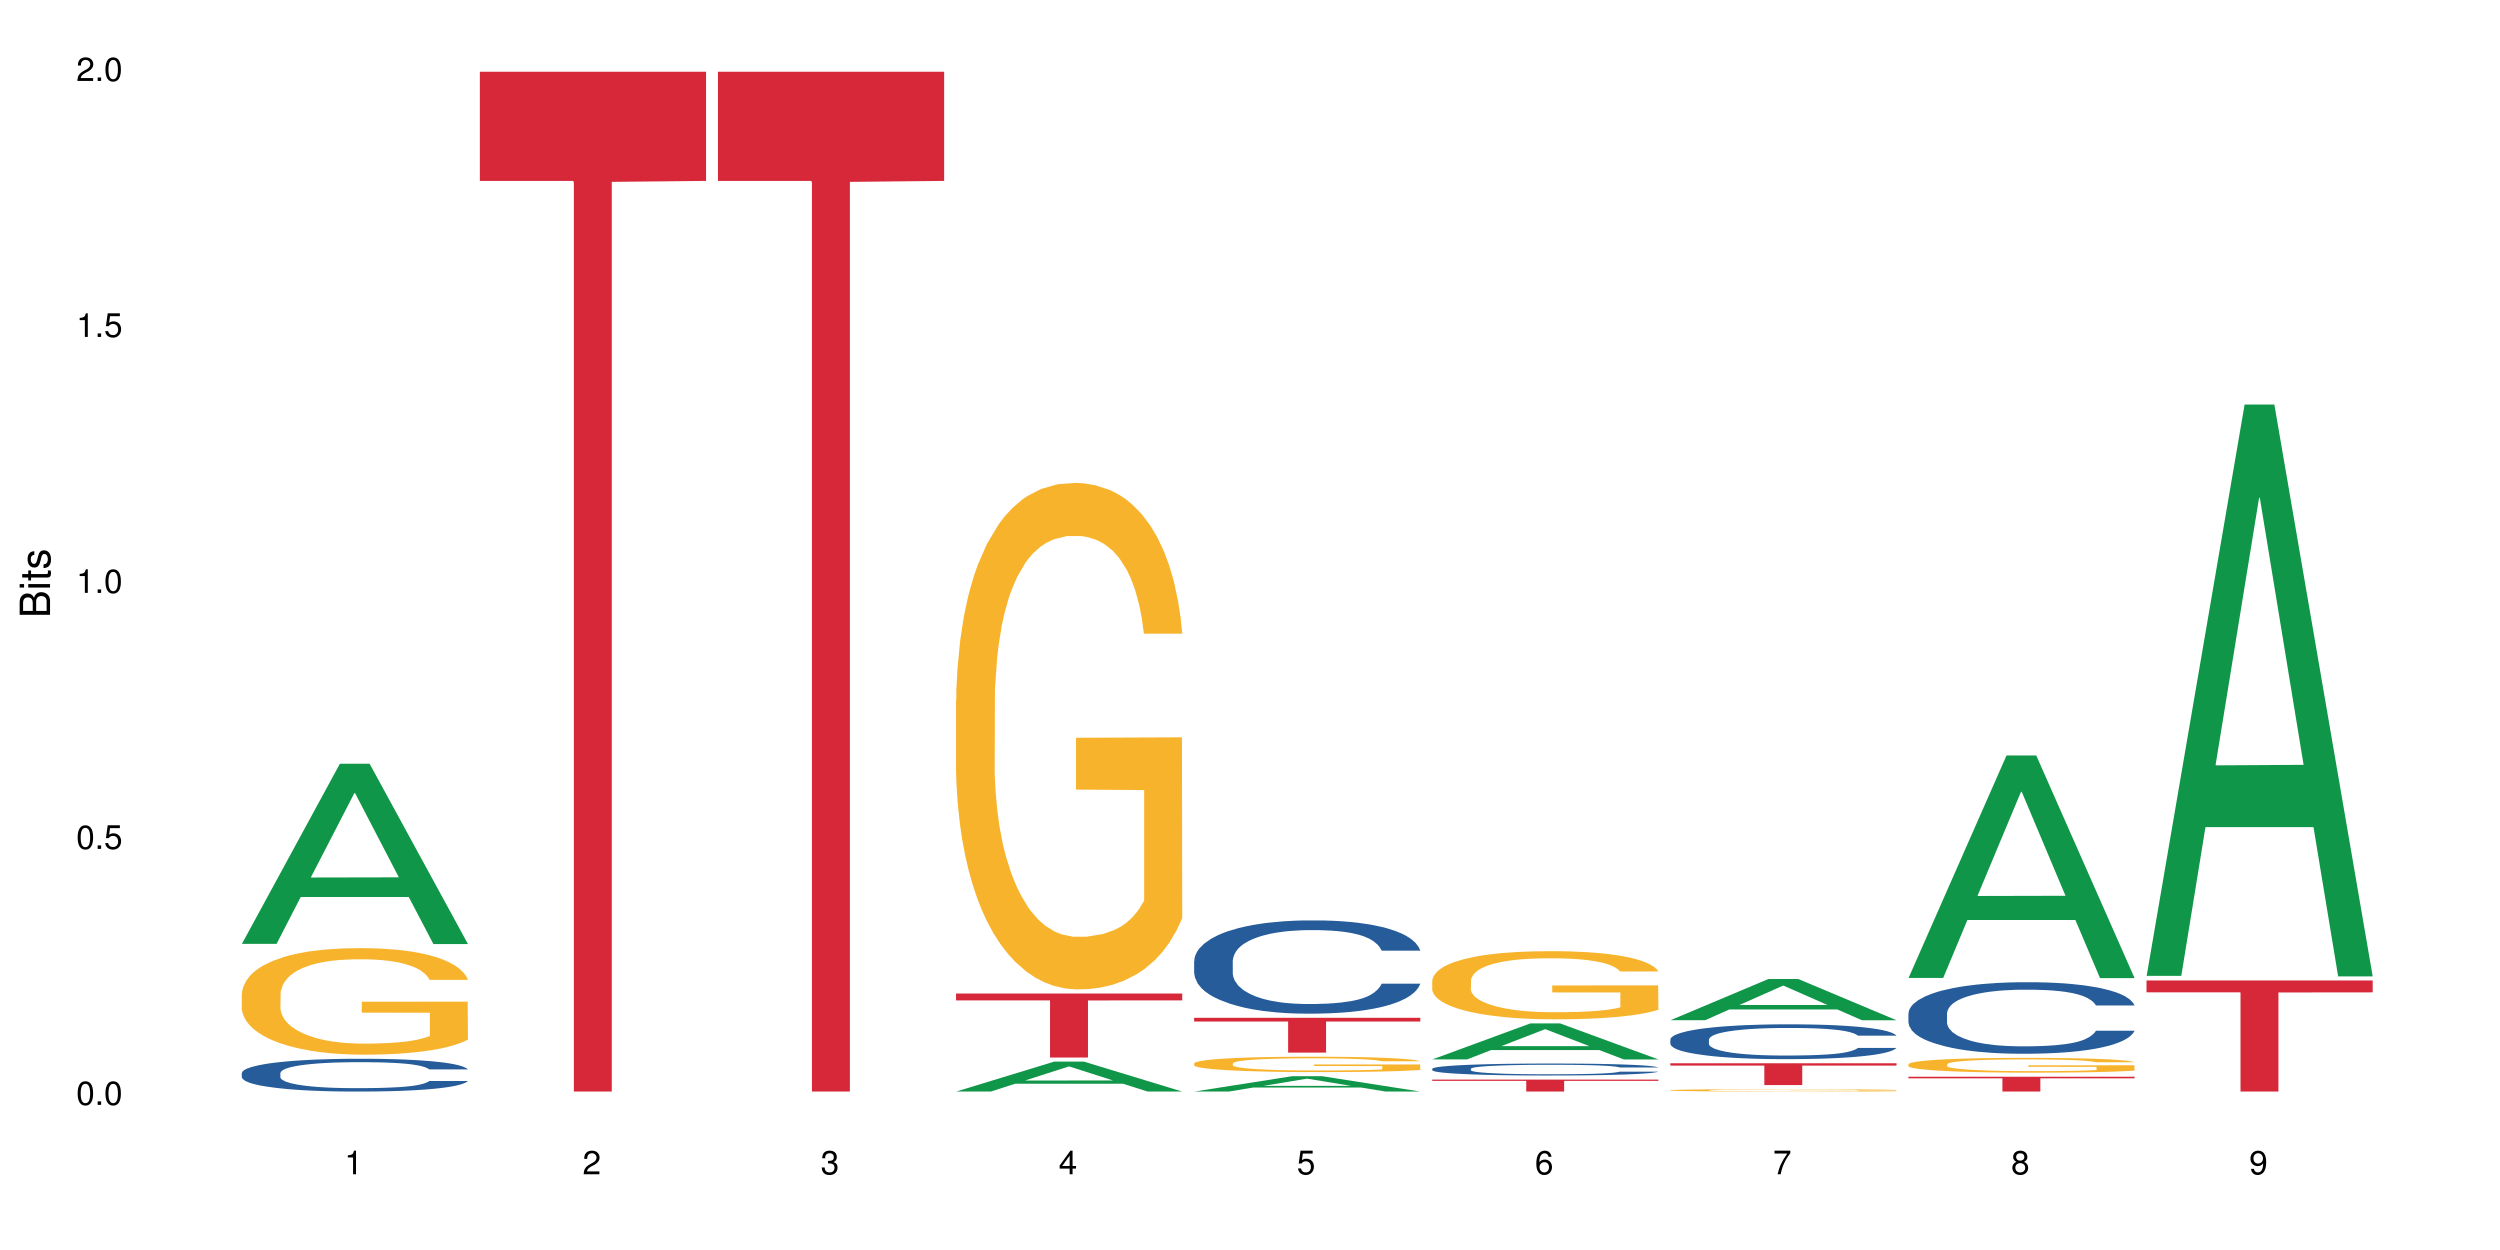 <?xml version="1.0" encoding="UTF-8"?>
<svg xmlns="http://www.w3.org/2000/svg" xmlns:xlink="http://www.w3.org/1999/xlink" width="720pt" height="360pt" viewBox="0 0 720 360" version="1.1">
<defs>
<g>
<symbol overflow="visible" id="glyph0-0">
<path style="stroke:none;" d=""/>
</symbol>
<symbol overflow="visible" id="glyph0-1">
<path style="stroke:none;" d="M 2.641 -6.797 C 2 -6.797 1.422 -6.531 1.078 -6.047 C 0.641 -5.453 0.406 -4.547 0.406 -3.297 C 0.406 -1 1.188 0.219 2.641 0.219 C 4.078 0.219 4.859 -1 4.859 -3.234 C 4.859 -4.562 4.656 -5.438 4.203 -6.047 C 3.844 -6.531 3.281 -6.797 2.641 -6.797 Z M 2.641 -6.047 C 3.547 -6.047 4 -5.125 4 -3.312 C 4 -1.375 3.562 -0.484 2.625 -0.484 C 1.734 -0.484 1.281 -1.422 1.281 -3.281 C 1.281 -5.141 1.734 -6.047 2.641 -6.047 Z M 2.641 -6.047 "/>
</symbol>
<symbol overflow="visible" id="glyph0-2">
<path style="stroke:none;" d="M 1.828 -1 L 0.828 -1 L 0.828 0 L 1.828 0 Z M 1.828 -1 "/>
</symbol>
<symbol overflow="visible" id="glyph0-3">
<path style="stroke:none;" d="M 4.562 -6.797 L 1.062 -6.797 L 0.547 -3.094 L 1.328 -3.094 C 1.719 -3.562 2.047 -3.734 2.578 -3.734 C 3.484 -3.734 4.062 -3.109 4.062 -2.094 C 4.062 -1.125 3.484 -0.531 2.578 -0.531 C 1.828 -0.531 1.375 -0.906 1.188 -1.672 L 0.328 -1.672 C 0.453 -1.109 0.547 -0.844 0.75 -0.594 C 1.125 -0.078 1.828 0.219 2.594 0.219 C 3.969 0.219 4.922 -0.781 4.922 -2.219 C 4.922 -3.562 4.031 -4.484 2.719 -4.484 C 2.25 -4.484 1.859 -4.359 1.469 -4.062 L 1.734 -5.969 L 4.562 -5.969 Z M 4.562 -6.797 "/>
</symbol>
<symbol overflow="visible" id="glyph0-4">
<path style="stroke:none;" d="M 2.484 -4.844 L 2.484 0 L 3.328 0 L 3.328 -6.797 L 2.766 -6.797 C 2.469 -5.75 2.281 -5.609 0.984 -5.453 L 0.984 -4.844 Z M 2.484 -4.844 "/>
</symbol>
<symbol overflow="visible" id="glyph0-5">
<path style="stroke:none;" d="M 4.859 -0.828 L 1.281 -0.828 C 1.359 -1.391 1.672 -1.75 2.5 -2.234 L 3.469 -2.75 C 4.406 -3.266 4.906 -3.969 4.906 -4.812 C 4.906 -5.375 4.672 -5.906 4.266 -6.266 C 3.859 -6.625 3.375 -6.797 2.719 -6.797 C 1.859 -6.797 1.219 -6.5 0.844 -5.922 C 0.609 -5.562 0.5 -5.125 0.484 -4.438 L 1.328 -4.438 C 1.359 -4.906 1.406 -5.188 1.531 -5.406 C 1.75 -5.812 2.188 -6.062 2.703 -6.062 C 3.469 -6.062 4.031 -5.516 4.031 -4.781 C 4.031 -4.25 3.719 -3.797 3.125 -3.438 L 2.234 -2.938 C 0.812 -2.141 0.406 -1.5 0.328 0 L 4.859 0 Z M 4.859 -0.828 "/>
</symbol>
<symbol overflow="visible" id="glyph0-6">
<path style="stroke:none;" d="M 2.125 -3.125 L 2.578 -3.125 C 3.516 -3.125 3.984 -2.703 3.984 -1.891 C 3.984 -1.031 3.469 -0.531 2.578 -0.531 C 1.656 -0.531 1.203 -0.984 1.156 -1.969 L 0.312 -1.969 C 0.344 -1.422 0.438 -1.078 0.609 -0.766 C 0.953 -0.109 1.625 0.219 2.547 0.219 C 3.953 0.219 4.859 -0.609 4.859 -1.906 C 4.859 -2.766 4.516 -3.25 3.703 -3.516 C 4.344 -3.766 4.656 -4.25 4.656 -4.938 C 4.656 -6.109 3.875 -6.797 2.578 -6.797 C 1.203 -6.797 0.484 -6.047 0.453 -4.609 L 1.297 -4.609 C 1.312 -5.016 1.344 -5.25 1.453 -5.453 C 1.641 -5.828 2.062 -6.062 2.594 -6.062 C 3.344 -6.062 3.797 -5.625 3.797 -4.906 C 3.797 -4.422 3.609 -4.141 3.25 -3.984 C 3.016 -3.891 2.719 -3.844 2.125 -3.844 Z M 2.125 -3.125 "/>
</symbol>
<symbol overflow="visible" id="glyph0-7">
<path style="stroke:none;" d="M 3.141 -1.625 L 3.141 0 L 3.984 0 L 3.984 -1.625 L 4.984 -1.625 L 4.984 -2.391 L 3.984 -2.391 L 3.984 -6.797 L 3.359 -6.797 L 0.266 -2.516 L 0.266 -1.625 Z M 3.141 -2.391 L 1 -2.391 L 3.141 -5.359 Z M 3.141 -2.391 "/>
</symbol>
<symbol overflow="visible" id="glyph0-8">
<path style="stroke:none;" d="M 4.781 -5.031 C 4.609 -6.141 3.891 -6.797 2.844 -6.797 C 2.094 -6.797 1.422 -6.438 1.031 -5.828 C 0.609 -5.172 0.406 -4.344 0.406 -3.094 C 0.406 -1.953 0.578 -1.234 0.984 -0.625 C 1.359 -0.078 1.953 0.219 2.703 0.219 C 3.984 0.219 4.922 -0.734 4.922 -2.078 C 4.922 -3.344 4.062 -4.234 2.844 -4.234 C 2.172 -4.234 1.641 -3.969 1.281 -3.469 C 1.281 -5.125 1.828 -6.047 2.797 -6.047 C 3.391 -6.047 3.797 -5.672 3.938 -5.031 Z M 2.734 -3.484 C 3.547 -3.484 4.062 -2.922 4.062 -2 C 4.062 -1.156 3.484 -0.531 2.703 -0.531 C 1.922 -0.531 1.328 -1.188 1.328 -2.047 C 1.328 -2.891 1.906 -3.484 2.734 -3.484 Z M 2.734 -3.484 "/>
</symbol>
<symbol overflow="visible" id="glyph0-9">
<path style="stroke:none;" d="M 4.984 -6.797 L 0.438 -6.797 L 0.438 -5.969 L 4.109 -5.969 C 2.5 -3.656 1.828 -2.234 1.328 0 L 2.219 0 C 2.594 -2.172 3.453 -4.047 4.984 -6.094 Z M 4.984 -6.797 "/>
</symbol>
<symbol overflow="visible" id="glyph0-10">
<path style="stroke:none;" d="M 3.75 -3.578 C 4.453 -4 4.688 -4.344 4.688 -4.984 C 4.688 -6.047 3.844 -6.797 2.641 -6.797 C 1.438 -6.797 0.594 -6.047 0.594 -4.984 C 0.594 -4.359 0.828 -4.016 1.516 -3.578 C 0.734 -3.203 0.359 -2.641 0.359 -1.891 C 0.359 -0.641 1.297 0.219 2.641 0.219 C 3.984 0.219 4.922 -0.641 4.922 -1.875 C 4.922 -2.641 4.531 -3.203 3.75 -3.578 Z M 2.641 -6.047 C 3.359 -6.047 3.812 -5.625 3.812 -4.969 C 3.812 -4.344 3.344 -3.922 2.641 -3.922 C 1.922 -3.922 1.453 -4.344 1.453 -4.984 C 1.453 -5.625 1.922 -6.047 2.641 -6.047 Z M 2.641 -3.203 C 3.484 -3.203 4.062 -2.672 4.062 -1.875 C 4.062 -1.062 3.484 -0.531 2.625 -0.531 C 1.797 -0.531 1.219 -1.078 1.219 -1.875 C 1.219 -2.672 1.797 -3.203 2.641 -3.203 Z M 2.641 -3.203 "/>
</symbol>
<symbol overflow="visible" id="glyph0-11">
<path style="stroke:none;" d="M 0.516 -1.547 C 0.672 -0.438 1.406 0.219 2.438 0.219 C 3.188 0.219 3.859 -0.141 4.266 -0.75 C 4.688 -1.406 4.891 -2.25 4.891 -3.484 C 4.891 -4.625 4.703 -5.359 4.312 -5.953 C 3.938 -6.5 3.344 -6.797 2.594 -6.797 C 1.297 -6.797 0.359 -5.844 0.359 -4.516 C 0.359 -3.25 1.234 -2.344 2.453 -2.344 C 3.094 -2.344 3.562 -2.578 4.016 -3.109 C 4 -1.453 3.469 -0.531 2.5 -0.531 C 1.906 -0.531 1.484 -0.906 1.359 -1.547 Z M 2.578 -6.062 C 3.375 -6.062 3.969 -5.406 3.969 -4.531 C 3.969 -3.688 3.375 -3.094 2.547 -3.094 C 1.734 -3.094 1.234 -3.672 1.234 -4.578 C 1.234 -5.438 1.797 -6.062 2.578 -6.062 Z M 2.578 -6.062 "/>
</symbol>
<symbol overflow="visible" id="glyph1-0">
<path style="stroke:none;" d=""/>
</symbol>
<symbol overflow="visible" id="glyph1-1">
<path style="stroke:none;" d="M 0 -0.953 L 0 -4.891 C 0 -5.719 -0.234 -6.344 -0.734 -6.797 C -1.188 -7.234 -1.812 -7.469 -2.5 -7.469 C -3.547 -7.469 -4.188 -7 -4.625 -5.875 C -4.984 -6.672 -5.641 -7.094 -6.531 -7.094 C -7.156 -7.094 -7.734 -6.859 -8.141 -6.391 C -8.562 -5.938 -8.75 -5.344 -8.75 -4.5 L -8.75 -0.953 Z M -4.984 -2.062 L -7.766 -2.062 L -7.766 -4.219 C -7.766 -4.844 -7.688 -5.203 -7.453 -5.5 C -7.219 -5.812 -6.859 -5.969 -6.375 -5.969 C -5.906 -5.969 -5.531 -5.812 -5.297 -5.5 C -5.062 -5.203 -4.984 -4.844 -4.984 -4.219 Z M -0.984 -2.062 L -4 -2.062 L -4 -4.781 C -4 -5.328 -3.859 -5.688 -3.578 -5.953 C -3.297 -6.219 -2.922 -6.359 -2.484 -6.359 C -2.062 -6.359 -1.688 -6.219 -1.406 -5.953 C -1.109 -5.688 -0.984 -5.328 -0.984 -4.781 Z M -0.984 -2.062 "/>
</symbol>
<symbol overflow="visible" id="glyph1-2">
<path style="stroke:none;" d="M -6.281 -1.797 L -6.281 -0.797 L 0 -0.797 L 0 -1.797 Z M -8.75 -1.797 L -8.75 -0.797 L -7.484 -0.797 L -7.484 -1.797 Z M -8.75 -1.797 "/>
</symbol>
<symbol overflow="visible" id="glyph1-3">
<path style="stroke:none;" d="M -6.281 -3.047 L -6.281 -2.016 L -8.016 -2.016 L -8.016 -1.016 L -6.281 -1.016 L -6.281 -0.172 L -5.469 -0.172 L -5.469 -1.016 L -0.719 -1.016 C -0.078 -1.016 0.281 -1.453 0.281 -2.234 C 0.281 -2.469 0.25 -2.719 0.188 -3.047 L -0.641 -3.047 C -0.609 -2.922 -0.594 -2.766 -0.594 -2.562 C -0.594 -2.141 -0.719 -2.016 -1.156 -2.016 L -5.469 -2.016 L -5.469 -3.047 Z M -6.281 -3.047 "/>
</symbol>
<symbol overflow="visible" id="glyph1-4">
<path style="stroke:none;" d="M -4.531 -5.25 C -5.766 -5.25 -6.469 -4.422 -6.469 -2.969 C -6.469 -1.516 -5.719 -0.562 -4.547 -0.562 C -3.562 -0.562 -3.094 -1.062 -2.734 -2.562 L -2.516 -3.484 C -2.344 -4.188 -2.094 -4.469 -1.625 -4.469 C -1.047 -4.469 -0.641 -3.875 -0.641 -3 C -0.641 -2.453 -0.797 -2 -1.062 -1.75 C -1.25 -1.594 -1.422 -1.531 -1.875 -1.469 L -1.875 -0.406 C -0.422 -0.453 0.281 -1.266 0.281 -2.922 C 0.281 -4.5 -0.5 -5.516 -1.719 -5.516 C -2.656 -5.516 -3.172 -4.984 -3.469 -3.734 L -3.703 -2.766 C -3.891 -1.953 -4.156 -1.609 -4.594 -1.609 C -5.172 -1.609 -5.547 -2.125 -5.547 -2.938 C -5.547 -3.75 -5.203 -4.172 -4.531 -4.203 Z M -4.531 -5.25 "/>
</symbol>
</g>
</defs>
<g id="surface8900">
<rect x="0" y="0" width="720" height="360" style="fill:rgb(100%,100%,100%);fill-opacity:1;stroke:none;"/>
<path style=" stroke:none;fill-rule:nonzero;fill:rgb(6.275%,58.824%,28.235%);fill-opacity:1;" d="M 69.629 271.836 L 69.699 271.785 L 97.887 219.953 L 106.445 219.953 L 134.773 271.883 L 124.82 271.883 L 117.719 258.328 L 86.609 258.328 L 79.652 271.836 L 69.629 271.836 L 89.602 252.723 L 114.867 252.672 L 102.27 228.438 L 102.129 228.391 L 101.992 228.535 L 89.535 252.672 L 89.602 252.723 Z M 69.629 271.836 "/>
<path style=" stroke:none;fill-rule:nonzero;fill:rgb(14.51%,36.078%,60%);fill-opacity:1;" d="M 69.629 309.035 L 69.707 309.027 L 69.707 308.82 L 69.945 308.492 L 70.504 308.078 L 71.059 307.793 L 72.488 307.285 L 74.477 306.793 L 76.539 306.414 L 78.051 306.188 L 79.402 306.016 L 82.5 305.695 L 84.484 305.531 L 86.629 305.387 L 89.25 305.238 L 91.156 305.152 L 95.449 305.016 L 98.625 304.953 L 101.09 304.93 L 106.41 304.93 L 109.59 304.965 L 111.891 305.008 L 114.434 305.074 L 116.578 305.152 L 120.312 305.344 L 123.648 305.586 L 125.16 305.723 L 127.543 305.988 L 129.371 306.25 L 130.641 306.473 L 132.07 306.793 L 133.34 307.18 L 134.293 307.621 L 134.773 307.992 L 123.648 307.992 L 123.094 307.648 L 122.457 307.379 L 121.266 307.027 L 120.074 306.777 L 118.406 306.523 L 116.898 306.359 L 114.832 306.195 L 113.004 306.094 L 111.098 306.016 L 109.27 305.965 L 105.773 305.914 L 101.723 305.914 L 100.215 305.93 L 97.117 306 L 95.449 306.059 L 93.066 306.18 L 91.395 306.293 L 89.41 306.465 L 88.059 306.613 L 86.391 306.836 L 85.199 307.035 L 83.848 307.32 L 83.055 307.535 L 82.34 307.777 L 81.703 308.062 L 81.227 308.363 L 80.91 308.684 L 80.75 308.992 L 80.75 310.332 L 80.91 310.641 L 81.309 311.004 L 82.34 311.531 L 83.848 311.988 L 85.598 312.352 L 87.266 312.609 L 88.219 312.73 L 89.488 312.867 L 91.477 313.043 L 94.336 313.215 L 96.004 313.281 L 98.547 313.352 L 101.168 313.387 L 104.664 313.387 L 107.762 313.352 L 109.828 313.309 L 111.973 313.238 L 114.91 313.094 L 116.738 312.957 L 118.328 312.793 L 119.52 312.629 L 120.312 312.488 L 121.504 312.223 L 122.457 311.93 L 123.172 311.625 L 123.648 311.332 L 134.773 311.332 L 134.293 311.68 L 133.578 312.016 L 132.863 312.266 L 131.754 312.566 L 130.48 312.836 L 128.656 313.137 L 127.145 313.336 L 125.16 313.551 L 123.332 313.715 L 121.348 313.863 L 118.406 314.035 L 116.5 314.121 L 114.434 314.199 L 111.973 314.266 L 108.875 314.328 L 105.535 314.363 L 102.438 314.371 L 99.102 314.352 L 96.641 314.32 L 93.383 314.242 L 89.332 314.086 L 86.391 313.922 L 84.086 313.758 L 82.102 313.586 L 79.879 313.352 L 77.016 312.973 L 75.27 312.68 L 74.078 312.438 L 72.727 312.102 L 71.773 311.797 L 70.66 311.316 L 69.867 310.703 L 69.629 310.227 Z M 69.629 309.035 "/>
<path style=" stroke:none;fill-rule:nonzero;fill:rgb(96.863%,70.196%,16.863%);fill-opacity:1;" d="M 69.629 286.207 L 69.707 286.18 L 69.707 285.617 L 70.027 284.355 L 70.82 282.621 L 71.855 281.191 L 72.965 280.07 L 73.68 279.48 L 74.871 278.641 L 75.906 278.023 L 78.527 276.762 L 81.863 275.586 L 83.691 275.082 L 85.758 274.605 L 88.695 274.07 L 90.047 273.875 L 94.176 273.426 L 98.863 273.148 L 104.027 273.062 L 106.41 273.09 L 109.668 273.203 L 114.117 273.512 L 116.66 273.793 L 118.645 274.07 L 120.711 274.438 L 123.254 274.996 L 125.637 275.668 L 127.543 276.344 L 129.449 277.184 L 131.039 278.078 L 132.387 279.059 L 133.578 280.238 L 134.293 281.219 L 134.773 282.199 L 123.73 282.199 L 123.094 281.219 L 122.379 280.461 L 121.188 279.535 L 119.996 278.863 L 118.805 278.332 L 116.578 277.602 L 114.672 277.156 L 112.289 276.762 L 109.984 276.512 L 107.363 276.344 L 105.773 276.285 L 101.566 276.285 L 97.75 276.48 L 95.527 276.707 L 93.938 276.93 L 91.715 277.352 L 90.363 277.688 L 89.57 277.91 L 87.188 278.781 L 85.598 279.566 L 84.723 280.098 L 83.609 280.938 L 82.816 281.695 L 81.941 282.816 L 81.465 283.656 L 80.832 285.562 L 80.75 290.605 L 80.988 291.672 L 81.465 292.82 L 82.102 293.828 L 83.055 294.895 L 84.008 295.707 L 85.676 296.801 L 87.105 297.527 L 88.219 298.004 L 90.363 298.762 L 91.238 299.012 L 93.305 299.516 L 95.449 299.91 L 98.07 300.246 L 100.055 300.414 L 103.234 300.555 L 107.285 300.555 L 112.051 300.387 L 115.07 300.16 L 117.137 299.938 L 118.484 299.742 L 120.152 299.434 L 121.348 299.152 L 122.457 298.844 L 123.809 298.367 L 123.809 291.672 L 104.188 291.645 L 104.188 288.504 L 134.691 288.477 L 134.773 299.434 L 133.102 300.191 L 131.039 300.918 L 129.051 301.48 L 126.984 301.957 L 124.047 302.488 L 121.664 302.824 L 118.008 303.215 L 114.672 303.469 L 111.176 303.637 L 108.078 303.723 L 104.426 303.75 L 101.168 303.691 L 97.672 303.523 L 94.891 303.301 L 92.352 303.02 L 89.809 302.656 L 86.629 302.066 L 84.562 301.59 L 82.418 301.004 L 80.273 300.301 L 78.367 299.547 L 77.098 298.957 L 75.824 298.285 L 74.477 297.445 L 73.203 296.492 L 72.25 295.621 L 71.379 294.641 L 70.742 293.715 L 70.105 292.457 L 69.789 291.445 L 69.629 290.578 Z M 69.629 286.207 "/>
<path style=" stroke:none;fill-rule:nonzero;fill:rgb(83.922%,15.686%,22.353%);fill-opacity:1;" d="M 138.199 20.664 L 203.344 20.664 L 203.344 52.102 L 176.191 52.379 L 176.191 314.371 L 165.27 314.371 L 165.27 52.652 L 165.113 52.102 L 138.199 52.102 Z M 138.199 20.664 "/>
<path style=" stroke:none;fill-rule:nonzero;fill:rgb(83.922%,15.686%,22.353%);fill-opacity:1;" d="M 206.77 20.664 L 271.914 20.664 L 271.914 52.102 L 244.766 52.379 L 244.766 314.371 L 233.84 314.371 L 233.84 52.652 L 233.684 52.102 L 206.77 52.102 Z M 206.77 20.664 "/>
<path style=" stroke:none;fill-rule:nonzero;fill:rgb(6.275%,58.824%,28.235%);fill-opacity:1;" d="M 275.34 314.363 L 275.41 314.355 L 303.598 305.746 L 312.156 305.746 L 340.484 314.371 L 330.531 314.371 L 323.434 312.121 L 292.324 312.121 L 285.363 314.363 L 275.34 314.363 L 295.316 311.188 L 320.578 311.18 L 307.98 307.156 L 307.844 307.148 L 307.703 307.172 L 295.246 311.18 L 295.316 311.188 Z M 275.34 314.363 "/>
<path style=" stroke:none;fill-rule:nonzero;fill:rgb(96.863%,70.196%,16.863%);fill-opacity:1;" d="M 275.34 201.555 L 275.422 201.422 L 275.422 198.758 L 275.738 192.762 L 276.531 184.504 L 277.566 177.707 L 278.68 172.379 L 279.395 169.582 L 280.586 165.582 L 281.617 162.652 L 284.238 156.656 L 287.574 151.062 L 289.402 148.664 L 291.469 146.398 L 294.406 143.867 L 295.758 142.934 L 299.891 140.805 L 304.574 139.469 L 309.738 139.07 L 312.121 139.203 L 315.379 139.738 L 319.828 141.203 L 322.371 142.535 L 324.355 143.867 L 326.422 145.598 L 328.965 148.262 L 331.348 151.461 L 333.254 154.66 L 335.16 158.656 L 336.75 162.918 L 338.102 167.582 L 339.293 173.176 L 340.008 177.84 L 340.484 182.504 L 329.441 182.504 L 328.805 177.84 L 328.09 174.242 L 326.898 169.848 L 325.707 166.648 L 324.516 164.117 L 322.293 160.652 L 320.387 158.523 L 318 156.656 L 315.699 155.457 L 313.078 154.66 L 311.488 154.391 L 307.277 154.391 L 303.465 155.324 L 301.238 156.391 L 299.652 157.457 L 297.426 159.453 L 296.074 161.055 L 295.281 162.121 L 292.898 166.25 L 291.309 169.98 L 290.434 172.512 L 289.324 176.508 L 288.527 180.105 L 287.656 185.434 L 287.18 189.43 L 286.543 198.492 L 286.465 222.473 L 286.703 227.535 L 287.18 232.996 L 287.812 237.793 L 288.766 242.855 L 289.719 246.719 L 291.387 251.918 L 292.82 255.379 L 293.93 257.645 L 296.074 261.242 L 296.949 262.441 L 299.016 264.84 L 301.16 266.703 L 303.781 268.305 L 305.766 269.102 L 308.945 269.77 L 312.996 269.77 L 317.762 268.969 L 320.781 267.902 L 322.848 266.84 L 324.199 265.906 L 325.867 264.441 L 327.059 263.109 L 328.172 261.641 L 329.52 259.379 L 329.52 227.535 L 309.898 227.402 L 309.898 212.48 L 340.402 212.348 L 340.484 264.441 L 338.816 268.039 L 336.75 271.5 L 334.766 274.164 L 332.699 276.43 L 329.758 278.961 L 327.375 280.562 L 323.723 282.426 L 320.387 283.625 L 316.891 284.426 L 313.793 284.824 L 310.137 284.957 L 306.879 284.691 L 303.383 283.891 L 300.605 282.824 L 298.062 281.492 L 295.52 279.762 L 292.344 276.965 L 290.277 274.699 L 288.133 271.902 L 285.988 268.57 L 284.078 264.973 L 282.809 262.176 L 281.539 258.977 L 280.188 254.98 L 278.918 250.449 L 277.965 246.32 L 277.09 241.656 L 276.453 237.262 L 275.816 231.266 L 275.5 226.469 L 275.34 222.34 Z M 275.34 201.555 "/>
<path style=" stroke:none;fill-rule:nonzero;fill:rgb(83.922%,15.686%,22.353%);fill-opacity:1;" d="M 275.34 286.137 L 340.484 286.137 L 340.484 288.109 L 313.336 288.129 L 313.336 304.566 L 302.41 304.566 L 302.41 288.145 L 302.254 288.109 L 275.34 288.109 Z M 275.34 286.137 "/>
<path style=" stroke:none;fill-rule:nonzero;fill:rgb(6.275%,58.824%,28.235%);fill-opacity:1;" d="M 343.914 314.367 L 343.98 314.363 L 372.168 309.941 L 380.73 309.941 L 409.055 314.371 L 399.102 314.371 L 392.004 313.215 L 360.895 313.215 L 353.934 314.367 L 343.914 314.367 L 363.887 312.738 L 389.148 312.734 L 376.555 310.668 L 376.414 310.664 L 376.273 310.676 L 363.816 312.734 L 363.887 312.738 Z M 343.914 314.367 "/>
<path style=" stroke:none;fill-rule:nonzero;fill:rgb(14.51%,36.078%,60%);fill-opacity:1;" d="M 343.914 276.773 L 343.992 276.746 L 343.992 276.156 L 344.23 275.227 L 344.785 274.047 L 345.344 273.238 L 346.773 271.789 L 348.758 270.391 L 350.824 269.309 L 352.332 268.672 L 353.684 268.18 L 356.781 267.27 L 358.77 266.805 L 360.914 266.387 L 363.535 265.969 L 365.441 265.727 L 369.73 265.332 L 372.91 265.16 L 375.371 265.086 L 380.695 265.086 L 383.871 265.184 L 386.176 265.309 L 388.719 265.504 L 390.863 265.727 L 394.598 266.266 L 397.934 266.953 L 399.441 267.344 L 401.824 268.105 L 403.652 268.844 L 404.922 269.48 L 406.352 270.391 L 407.625 271.492 L 408.578 272.746 L 409.055 273.801 L 397.934 273.801 L 397.375 272.82 L 396.742 272.059 L 395.551 271.051 L 394.359 270.34 L 392.688 269.629 L 391.18 269.16 L 389.113 268.695 L 387.289 268.402 L 385.379 268.18 L 383.555 268.031 L 380.059 267.887 L 376.008 267.887 L 374.496 267.934 L 371.398 268.129 L 369.73 268.301 L 367.348 268.645 L 365.68 268.965 L 363.691 269.457 L 362.344 269.875 L 360.676 270.512 L 359.484 271.078 L 358.133 271.887 L 357.336 272.5 L 356.621 273.188 L 355.988 273.996 L 355.512 274.855 L 355.191 275.766 L 355.035 276.648 L 355.035 280.453 L 355.191 281.336 L 355.59 282.367 L 356.621 283.867 L 358.133 285.168 L 359.879 286.199 L 361.547 286.934 L 362.5 287.277 L 363.773 287.672 L 365.758 288.16 L 368.617 288.652 L 370.285 288.848 L 372.828 289.047 L 375.449 289.145 L 378.945 289.145 L 382.043 289.047 L 384.109 288.922 L 386.254 288.727 L 389.195 288.309 L 391.02 287.918 L 392.609 287.449 L 393.801 286.984 L 394.598 286.59 L 395.789 285.828 L 396.742 284.996 L 397.457 284.137 L 397.934 283.301 L 409.055 283.301 L 408.578 284.285 L 407.863 285.242 L 407.148 285.953 L 406.035 286.812 L 404.766 287.574 L 402.938 288.434 L 401.43 288.996 L 399.441 289.609 L 397.613 290.078 L 395.629 290.492 L 392.688 290.984 L 390.781 291.23 L 388.719 291.453 L 386.254 291.648 L 383.156 291.82 L 379.82 291.918 L 376.723 291.941 L 373.387 291.895 L 370.922 291.797 L 367.664 291.574 L 363.613 291.133 L 360.676 290.664 L 358.371 290.199 L 356.383 289.707 L 354.16 289.047 L 351.301 287.965 L 349.551 287.133 L 348.359 286.445 L 347.012 285.484 L 346.059 284.629 L 344.945 283.254 L 344.152 281.508 L 343.914 280.16 Z M 343.914 276.773 "/>
<path style=" stroke:none;fill-rule:nonzero;fill:rgb(96.863%,70.196%,16.863%);fill-opacity:1;" d="M 343.914 306.23 L 343.992 306.227 L 343.992 306.148 L 344.309 305.965 L 345.105 305.715 L 346.137 305.508 L 347.25 305.348 L 347.965 305.262 L 349.156 305.141 L 350.188 305.051 L 352.809 304.871 L 356.145 304.699 L 357.973 304.629 L 360.039 304.559 L 362.977 304.48 L 364.328 304.453 L 368.461 304.387 L 373.148 304.348 L 378.309 304.336 L 380.695 304.34 L 383.949 304.355 L 388.398 304.402 L 390.941 304.441 L 392.926 304.48 L 394.992 304.535 L 397.535 304.613 L 399.918 304.711 L 401.824 304.809 L 403.73 304.93 L 405.32 305.059 L 406.672 305.203 L 407.863 305.371 L 408.578 305.512 L 409.055 305.652 L 398.012 305.652 L 397.375 305.512 L 396.66 305.402 L 395.469 305.27 L 394.277 305.172 L 393.086 305.098 L 390.863 304.992 L 388.957 304.926 L 386.574 304.871 L 384.27 304.832 L 381.648 304.809 L 380.059 304.801 L 375.848 304.801 L 372.035 304.828 L 369.809 304.863 L 368.223 304.895 L 365.996 304.953 L 364.645 305.004 L 363.852 305.035 L 361.469 305.16 L 359.879 305.273 L 359.008 305.352 L 357.895 305.473 L 357.098 305.582 L 356.227 305.742 L 355.75 305.863 L 355.113 306.141 L 355.035 306.867 L 355.273 307.02 L 355.75 307.188 L 356.383 307.332 L 357.336 307.484 L 358.293 307.602 L 359.961 307.762 L 361.391 307.867 L 362.5 307.934 L 364.645 308.043 L 365.52 308.082 L 367.586 308.152 L 369.73 308.211 L 372.352 308.258 L 374.34 308.281 L 377.516 308.301 L 381.566 308.301 L 386.332 308.277 L 389.352 308.246 L 391.418 308.215 L 392.77 308.184 L 394.438 308.141 L 395.629 308.102 L 396.742 308.055 L 398.09 307.988 L 398.09 307.02 L 378.469 307.016 L 378.469 306.562 L 408.977 306.559 L 409.055 308.141 L 407.387 308.25 L 405.32 308.355 L 403.336 308.438 L 401.27 308.504 L 398.328 308.582 L 395.945 308.629 L 392.293 308.688 L 388.957 308.723 L 385.461 308.746 L 382.363 308.758 L 378.707 308.762 L 375.449 308.754 L 371.953 308.73 L 369.176 308.699 L 366.633 308.66 L 364.09 308.605 L 360.914 308.52 L 358.848 308.453 L 356.703 308.367 L 354.559 308.266 L 352.652 308.156 L 351.379 308.07 L 350.109 307.977 L 348.758 307.855 L 347.488 307.715 L 346.535 307.59 L 345.66 307.449 L 345.023 307.316 L 344.391 307.133 L 344.07 306.988 L 343.914 306.863 Z M 343.914 306.23 "/>
<path style=" stroke:none;fill-rule:nonzero;fill:rgb(83.922%,15.686%,22.353%);fill-opacity:1;" d="M 343.914 293.121 L 409.055 293.121 L 409.055 294.195 L 381.906 294.207 L 381.906 303.156 L 370.98 303.156 L 370.98 294.215 L 370.824 294.195 L 343.914 294.195 Z M 343.914 293.121 "/>
<path style=" stroke:none;fill-rule:nonzero;fill:rgb(6.275%,58.824%,28.235%);fill-opacity:1;" d="M 412.484 305.113 L 412.551 305.102 L 440.738 294.742 L 449.301 294.742 L 477.625 305.121 L 467.672 305.121 L 460.574 302.414 L 429.465 302.414 L 422.504 305.113 L 412.484 305.113 L 432.457 301.293 L 457.719 301.281 L 445.125 296.438 L 444.984 296.43 L 444.844 296.457 L 432.387 301.281 L 432.457 301.293 Z M 412.484 305.113 "/>
<path style=" stroke:none;fill-rule:nonzero;fill:rgb(14.51%,36.078%,60%);fill-opacity:1;" d="M 412.484 307.801 L 412.562 307.797 L 412.562 307.723 L 412.801 307.602 L 413.355 307.453 L 413.914 307.348 L 415.344 307.16 L 417.328 306.984 L 419.395 306.844 L 420.902 306.762 L 422.254 306.699 L 425.352 306.582 L 427.34 306.523 L 429.484 306.469 L 432.105 306.414 L 434.012 306.383 L 438.301 306.336 L 441.48 306.312 L 443.941 306.301 L 449.266 306.301 L 452.441 306.316 L 454.746 306.332 L 457.289 306.355 L 459.434 306.383 L 463.168 306.453 L 466.504 306.543 L 468.012 306.594 L 470.395 306.691 L 472.223 306.785 L 473.492 306.867 L 474.926 306.984 L 476.195 307.125 L 477.148 307.285 L 477.625 307.422 L 466.504 307.422 L 465.945 307.293 L 465.312 307.195 L 464.121 307.066 L 462.93 306.977 L 461.262 306.887 L 459.75 306.824 L 457.684 306.766 L 455.859 306.727 L 453.953 306.699 L 452.125 306.68 L 448.629 306.66 L 444.578 306.66 L 443.066 306.668 L 439.969 306.691 L 438.301 306.715 L 435.918 306.758 L 434.25 306.801 L 432.266 306.863 L 430.914 306.918 L 429.246 307 L 428.055 307.07 L 426.703 307.176 L 425.91 307.254 L 425.195 307.34 L 424.559 307.445 L 424.082 307.555 L 423.762 307.672 L 423.605 307.785 L 423.605 308.273 L 423.762 308.387 L 424.16 308.52 L 425.195 308.711 L 426.703 308.879 L 428.449 309.012 L 430.117 309.105 L 431.07 309.148 L 432.344 309.199 L 434.328 309.262 L 437.188 309.324 L 438.859 309.352 L 441.398 309.375 L 444.02 309.387 L 447.516 309.387 L 450.613 309.375 L 452.68 309.359 L 454.824 309.336 L 457.766 309.281 L 459.59 309.23 L 461.18 309.172 L 462.371 309.109 L 463.168 309.059 L 464.359 308.965 L 465.312 308.855 L 466.027 308.746 L 466.504 308.637 L 477.625 308.637 L 477.148 308.766 L 476.434 308.887 L 475.719 308.98 L 474.605 309.09 L 473.336 309.188 L 471.508 309.297 L 470 309.367 L 468.012 309.449 L 466.184 309.508 L 464.199 309.562 L 461.262 309.625 L 459.352 309.656 L 457.289 309.684 L 454.824 309.711 L 451.727 309.73 L 448.391 309.742 L 445.293 309.746 L 441.957 309.742 L 439.492 309.727 L 436.234 309.699 L 432.184 309.645 L 429.246 309.582 L 426.941 309.523 L 424.957 309.461 L 422.73 309.375 L 419.871 309.238 L 418.125 309.129 L 416.93 309.043 L 415.582 308.918 L 414.629 308.809 L 413.516 308.633 L 412.723 308.41 L 412.484 308.234 Z M 412.484 307.801 "/>
<path style=" stroke:none;fill-rule:nonzero;fill:rgb(96.863%,70.196%,16.863%);fill-opacity:1;" d="M 412.484 282.344 L 412.562 282.324 L 412.562 281.965 L 412.879 281.16 L 413.676 280.047 L 414.707 279.133 L 415.82 278.418 L 416.535 278.039 L 417.727 277.504 L 418.758 277.109 L 421.379 276.301 L 424.719 275.551 L 426.543 275.227 L 428.609 274.922 L 431.547 274.582 L 432.898 274.457 L 437.031 274.168 L 441.719 273.988 L 446.883 273.938 L 449.266 273.953 L 452.52 274.023 L 456.969 274.223 L 459.512 274.402 L 461.5 274.582 L 463.562 274.812 L 466.105 275.172 L 468.488 275.602 L 470.395 276.031 L 472.301 276.57 L 473.891 277.145 L 475.242 277.773 L 476.434 278.523 L 477.148 279.152 L 477.625 279.777 L 466.582 279.777 L 465.945 279.152 L 465.23 278.668 L 464.039 278.078 L 462.848 277.645 L 461.656 277.305 L 459.434 276.84 L 457.527 276.555 L 455.145 276.301 L 452.84 276.141 L 450.219 276.031 L 448.629 275.996 L 444.418 275.996 L 440.605 276.121 L 438.379 276.266 L 436.793 276.41 L 434.566 276.68 L 433.219 276.895 L 432.422 277.035 L 430.039 277.594 L 428.449 278.094 L 427.578 278.434 L 426.465 278.973 L 425.672 279.457 L 424.797 280.172 L 424.32 280.711 L 423.684 281.93 L 423.605 285.156 L 423.844 285.836 L 424.32 286.574 L 424.957 287.219 L 425.91 287.898 L 426.863 288.418 L 428.531 289.117 L 429.961 289.586 L 431.07 289.891 L 433.219 290.371 L 434.09 290.535 L 436.156 290.855 L 438.301 291.109 L 440.922 291.324 L 442.91 291.43 L 446.086 291.52 L 450.137 291.52 L 454.906 291.414 L 457.922 291.27 L 459.988 291.125 L 461.34 291 L 463.008 290.805 L 464.199 290.625 L 465.312 290.426 L 466.66 290.121 L 466.66 285.836 L 447.039 285.82 L 447.039 283.812 L 477.547 283.793 L 477.625 290.805 L 475.957 291.285 L 473.891 291.754 L 471.906 292.113 L 469.84 292.418 L 466.898 292.758 L 464.516 292.973 L 460.863 293.223 L 457.527 293.383 L 454.031 293.492 L 450.934 293.547 L 447.277 293.562 L 444.02 293.527 L 440.527 293.422 L 437.746 293.277 L 435.203 293.098 L 432.66 292.863 L 429.484 292.488 L 427.418 292.184 L 425.273 291.809 L 423.129 291.359 L 421.223 290.875 L 419.949 290.5 L 418.68 290.066 L 417.328 289.531 L 416.059 288.922 L 415.105 288.363 L 414.23 287.738 L 413.594 287.145 L 412.961 286.34 L 412.641 285.695 L 412.484 285.141 Z M 412.484 282.344 "/>
<path style=" stroke:none;fill-rule:nonzero;fill:rgb(83.922%,15.686%,22.353%);fill-opacity:1;" d="M 412.484 310.926 L 477.625 310.926 L 477.625 311.297 L 450.477 311.297 L 450.477 314.371 L 439.555 314.371 L 439.555 311.301 L 439.395 311.297 L 412.484 311.297 Z M 412.484 310.926 "/>
<path style=" stroke:none;fill-rule:nonzero;fill:rgb(6.275%,58.824%,28.235%);fill-opacity:1;" d="M 481.055 293.824 L 481.125 293.812 L 509.309 281.945 L 517.871 281.945 L 546.195 293.832 L 536.242 293.832 L 529.145 290.73 L 498.035 290.73 L 491.074 293.824 L 481.055 293.824 L 501.027 289.445 L 526.293 289.434 L 513.695 283.887 L 513.555 283.875 L 513.414 283.91 L 500.957 289.434 L 501.027 289.445 Z M 481.055 293.824 "/>
<path style=" stroke:none;fill-rule:nonzero;fill:rgb(14.51%,36.078%,60%);fill-opacity:1;" d="M 481.055 299.375 L 481.133 299.363 L 481.133 299.145 L 481.371 298.797 L 481.926 298.355 L 482.484 298.055 L 483.914 297.516 L 485.898 296.992 L 487.965 296.59 L 489.473 296.352 L 490.824 296.168 L 493.922 295.828 L 495.91 295.656 L 498.055 295.5 L 500.676 295.344 L 502.582 295.25 L 506.871 295.105 L 510.051 295.039 L 512.512 295.012 L 517.836 295.012 L 521.012 295.051 L 523.316 295.098 L 525.859 295.168 L 528.004 295.25 L 531.738 295.453 L 535.074 295.711 L 536.582 295.855 L 538.965 296.141 L 540.793 296.414 L 542.066 296.652 L 543.496 296.992 L 544.766 297.406 L 545.719 297.871 L 546.195 298.266 L 535.074 298.266 L 534.52 297.898 L 533.883 297.613 L 532.691 297.238 L 531.5 296.973 L 529.832 296.707 L 528.32 296.535 L 526.254 296.359 L 524.43 296.25 L 522.523 296.168 L 520.695 296.113 L 517.199 296.059 L 513.148 296.059 L 511.637 296.074 L 508.539 296.148 L 506.871 296.215 L 504.488 296.34 L 502.82 296.461 L 500.836 296.645 L 499.484 296.801 L 497.816 297.039 L 496.625 297.25 L 495.273 297.551 L 494.48 297.781 L 493.766 298.035 L 493.129 298.34 L 492.652 298.66 L 492.336 299 L 492.176 299.328 L 492.176 300.75 L 492.336 301.078 L 492.73 301.461 L 493.766 302.023 L 495.273 302.508 L 497.02 302.891 L 498.691 303.168 L 499.645 303.297 L 500.914 303.441 L 502.898 303.625 L 505.762 303.809 L 507.43 303.883 L 509.969 303.953 L 512.594 303.992 L 516.086 303.992 L 519.184 303.953 L 521.25 303.91 L 523.395 303.836 L 526.336 303.68 L 528.164 303.535 L 529.75 303.359 L 530.941 303.184 L 531.738 303.039 L 532.93 302.754 L 533.883 302.441 L 534.598 302.121 L 535.074 301.812 L 546.195 301.812 L 545.719 302.176 L 545.004 302.535 L 544.289 302.801 L 543.176 303.121 L 541.906 303.406 L 540.078 303.727 L 538.57 303.938 L 536.582 304.164 L 534.758 304.34 L 532.77 304.496 L 529.832 304.68 L 527.926 304.77 L 525.859 304.852 L 523.395 304.926 L 520.297 304.988 L 516.961 305.027 L 513.863 305.035 L 510.527 305.016 L 508.062 304.98 L 504.805 304.898 L 500.754 304.734 L 497.816 304.559 L 495.512 304.387 L 493.527 304.203 L 491.301 303.953 L 488.441 303.551 L 486.695 303.238 L 485.504 302.984 L 484.152 302.625 L 483.199 302.305 L 482.086 301.793 L 481.293 301.141 L 481.055 300.637 Z M 481.055 299.375 "/>
<path style=" stroke:none;fill-rule:nonzero;fill:rgb(96.863%,70.196%,16.863%);fill-opacity:1;" d="M 481.055 313.977 L 481.133 313.977 L 481.133 313.965 L 481.449 313.938 L 482.246 313.898 L 483.277 313.867 L 484.391 313.84 L 486.297 313.809 L 487.328 313.793 L 489.949 313.766 L 493.289 313.738 L 495.113 313.727 L 497.18 313.719 L 500.121 313.707 L 501.469 313.703 L 505.602 313.691 L 510.289 313.684 L 517.836 313.684 L 521.094 313.688 L 525.539 313.691 L 528.082 313.699 L 530.07 313.707 L 532.133 313.715 L 534.676 313.727 L 537.059 313.742 L 538.965 313.758 L 540.875 313.777 L 542.461 313.797 L 543.812 313.816 L 545.004 313.844 L 545.719 313.867 L 546.195 313.887 L 535.152 313.887 L 534.52 313.867 L 533.805 313.848 L 532.609 313.828 L 531.418 313.812 L 530.227 313.801 L 528.004 313.785 L 526.098 313.773 L 523.715 313.766 L 521.41 313.762 L 518.789 313.758 L 517.199 313.754 L 512.988 313.754 L 509.176 313.762 L 506.953 313.766 L 505.363 313.77 L 503.137 313.777 L 501.789 313.785 L 500.992 313.793 L 498.609 313.812 L 497.02 313.828 L 496.148 313.84 L 495.035 313.859 L 494.242 313.875 L 493.367 313.902 L 492.891 313.922 L 492.254 313.965 L 492.176 314.078 L 492.414 314.102 L 492.891 314.125 L 493.527 314.148 L 494.48 314.172 L 495.434 314.191 L 497.102 314.215 L 498.531 314.23 L 499.645 314.242 L 501.789 314.258 L 502.66 314.266 L 504.727 314.277 L 506.871 314.285 L 509.492 314.293 L 511.48 314.297 L 514.656 314.301 L 518.707 314.301 L 523.477 314.297 L 526.492 314.289 L 528.559 314.285 L 529.91 314.281 L 531.578 314.273 L 532.77 314.27 L 533.883 314.262 L 535.234 314.25 L 535.234 314.102 L 515.609 314.098 L 515.609 314.027 L 546.117 314.027 L 546.195 314.273 L 544.527 314.289 L 542.461 314.309 L 540.477 314.32 L 538.41 314.332 L 535.473 314.344 L 533.086 314.352 L 529.434 314.359 L 526.098 314.363 L 522.602 314.367 L 519.504 314.371 L 512.594 314.371 L 509.098 314.367 L 506.316 314.359 L 503.773 314.355 L 501.23 314.348 L 498.055 314.332 L 495.988 314.324 L 491.699 314.293 L 489.793 314.277 L 488.52 314.262 L 487.25 314.25 L 485.898 314.23 L 484.629 314.207 L 483.676 314.188 L 482.801 314.168 L 482.164 314.145 L 481.531 314.117 L 481.211 314.094 L 481.055 314.074 Z M 481.055 313.977 "/>
<path style=" stroke:none;fill-rule:nonzero;fill:rgb(83.922%,15.686%,22.353%);fill-opacity:1;" d="M 481.055 306.215 L 546.195 306.215 L 546.195 306.887 L 519.047 306.895 L 519.047 312.504 L 508.125 312.504 L 508.125 306.898 L 507.965 306.887 L 481.055 306.887 Z M 481.055 306.215 "/>
<path style=" stroke:none;fill-rule:nonzero;fill:rgb(6.275%,58.824%,28.235%);fill-opacity:1;" d="M 549.625 281.652 L 549.695 281.59 L 577.879 217.574 L 586.441 217.574 L 614.766 281.711 L 604.812 281.711 L 597.715 264.969 L 566.605 264.969 L 559.645 281.652 L 549.625 281.652 L 569.598 258.043 L 594.863 257.984 L 582.266 228.055 L 582.125 227.992 L 581.988 228.176 L 569.527 257.984 L 569.598 258.043 Z M 549.625 281.652 "/>
<path style=" stroke:none;fill-rule:nonzero;fill:rgb(14.51%,36.078%,60%);fill-opacity:1;" d="M 549.625 291.852 L 549.703 291.832 L 549.703 291.383 L 549.941 290.664 L 550.496 289.762 L 551.055 289.141 L 552.484 288.031 L 554.469 286.957 L 556.535 286.129 L 558.047 285.641 L 559.395 285.262 L 562.492 284.566 L 564.48 284.211 L 566.625 283.891 L 569.246 283.57 L 571.152 283.383 L 575.441 283.078 L 578.621 282.949 L 581.082 282.891 L 586.406 282.891 L 589.582 282.969 L 591.887 283.062 L 594.43 283.211 L 596.574 283.383 L 600.309 283.797 L 603.645 284.324 L 605.152 284.625 L 607.539 285.207 L 609.363 285.773 L 610.637 286.262 L 612.066 286.957 L 613.336 287.805 L 614.289 288.766 L 614.766 289.574 L 603.645 289.574 L 603.09 288.82 L 602.453 288.238 L 601.262 287.465 L 600.07 286.918 L 598.402 286.375 L 596.891 286.016 L 594.828 285.66 L 593 285.434 L 591.094 285.262 L 589.266 285.152 L 585.77 285.039 L 581.719 285.039 L 580.211 285.074 L 577.109 285.227 L 575.441 285.359 L 573.059 285.621 L 571.391 285.867 L 569.406 286.242 L 568.055 286.562 L 566.387 287.051 L 565.195 287.484 L 563.844 288.105 L 563.051 288.578 L 562.336 289.102 L 561.699 289.723 L 561.223 290.383 L 560.906 291.078 L 560.746 291.758 L 560.746 294.676 L 560.906 295.352 L 561.301 296.145 L 562.336 297.293 L 563.844 298.289 L 565.594 299.078 L 567.262 299.645 L 568.215 299.906 L 569.484 300.211 L 571.469 300.586 L 574.332 300.961 L 576 301.113 L 578.539 301.262 L 581.164 301.34 L 584.656 301.34 L 587.758 301.262 L 589.82 301.168 L 591.965 301.02 L 594.906 300.699 L 596.734 300.398 L 598.32 300.039 L 599.512 299.684 L 600.309 299.383 L 601.5 298.797 L 602.453 298.156 L 603.168 297.5 L 603.645 296.859 L 614.766 296.859 L 614.289 297.613 L 613.574 298.348 L 612.859 298.891 L 611.746 299.551 L 610.477 300.133 L 608.648 300.793 L 607.141 301.227 L 605.152 301.695 L 603.328 302.055 L 601.34 302.375 L 598.402 302.75 L 596.496 302.938 L 594.43 303.109 L 591.965 303.258 L 588.867 303.391 L 585.531 303.465 L 582.434 303.484 L 579.098 303.445 L 576.633 303.371 L 573.379 303.203 L 569.324 302.863 L 566.387 302.504 L 564.082 302.148 L 562.098 301.773 L 559.871 301.262 L 557.012 300.434 L 555.266 299.797 L 554.074 299.27 L 552.723 298.535 L 551.77 297.875 L 550.656 296.82 L 549.863 295.484 L 549.625 294.449 Z M 549.625 291.852 "/>
<path style=" stroke:none;fill-rule:nonzero;fill:rgb(96.863%,70.196%,16.863%);fill-opacity:1;" d="M 549.625 306.488 L 549.703 306.484 L 549.703 306.41 L 550.02 306.234 L 550.816 305.992 L 551.848 305.793 L 552.961 305.637 L 553.676 305.555 L 554.867 305.438 L 555.898 305.352 L 558.523 305.18 L 561.859 305.016 L 563.684 304.945 L 565.75 304.879 L 568.691 304.805 L 570.039 304.777 L 574.172 304.715 L 578.859 304.676 L 584.023 304.664 L 586.406 304.668 L 589.664 304.684 L 594.113 304.727 L 596.652 304.766 L 598.641 304.805 L 600.707 304.855 L 603.246 304.934 L 605.629 305.027 L 607.539 305.121 L 609.445 305.238 L 611.031 305.359 L 612.383 305.496 L 613.574 305.66 L 614.289 305.797 L 614.766 305.934 L 603.723 305.934 L 603.09 305.797 L 602.375 305.691 L 601.184 305.562 L 599.988 305.469 L 598.797 305.395 L 596.574 305.293 L 594.668 305.234 L 592.285 305.18 L 589.98 305.145 L 587.359 305.121 L 585.77 305.113 L 581.559 305.113 L 577.746 305.141 L 575.523 305.172 L 573.934 305.203 L 571.707 305.262 L 570.359 305.305 L 569.562 305.336 L 567.18 305.457 L 565.594 305.566 L 564.719 305.641 L 563.605 305.758 L 562.812 305.863 L 561.938 306.02 L 561.461 306.137 L 560.824 306.402 L 560.746 307.102 L 560.984 307.25 L 561.461 307.41 L 562.098 307.551 L 563.051 307.695 L 564.004 307.809 L 565.672 307.961 L 567.102 308.062 L 568.215 308.129 L 570.359 308.234 L 571.23 308.27 L 573.297 308.34 L 575.441 308.395 L 578.062 308.441 L 580.051 308.465 L 583.227 308.484 L 587.281 308.484 L 592.047 308.461 L 595.066 308.43 L 597.129 308.398 L 598.48 308.371 L 600.148 308.328 L 601.34 308.289 L 602.453 308.246 L 603.805 308.18 L 603.805 307.25 L 584.18 307.246 L 584.18 306.809 L 614.688 306.805 L 614.766 308.328 L 613.098 308.434 L 611.031 308.535 L 609.047 308.613 L 606.98 308.68 L 604.043 308.754 L 601.66 308.801 L 598.004 308.855 L 594.668 308.887 L 591.172 308.91 L 588.074 308.922 L 584.418 308.926 L 581.164 308.918 L 577.668 308.895 L 574.887 308.867 L 572.344 308.828 L 569.801 308.777 L 566.625 308.695 L 564.559 308.629 L 562.414 308.547 L 560.27 308.449 L 558.363 308.344 L 557.09 308.262 L 555.82 308.168 L 554.469 308.051 L 553.199 307.918 L 552.246 307.797 L 551.371 307.664 L 550.738 307.535 L 550.102 307.359 L 549.781 307.219 L 549.625 307.098 Z M 549.625 306.488 "/>
<path style=" stroke:none;fill-rule:nonzero;fill:rgb(83.922%,15.686%,22.353%);fill-opacity:1;" d="M 549.625 310.105 L 614.766 310.105 L 614.766 310.562 L 587.617 310.566 L 587.617 314.371 L 576.695 314.371 L 576.695 310.57 L 576.535 310.562 L 549.625 310.562 Z M 549.625 310.105 "/>
<path style=" stroke:none;fill-rule:nonzero;fill:rgb(6.275%,58.824%,28.235%);fill-opacity:1;" d="M 618.195 281.043 L 618.266 280.887 L 646.449 116.504 L 655.012 116.504 L 683.336 281.195 L 673.383 281.195 L 666.285 238.207 L 635.176 238.207 L 628.215 281.043 L 618.195 281.043 L 638.168 220.422 L 663.434 220.27 L 650.836 143.41 L 650.695 143.258 L 650.559 143.723 L 638.098 220.27 L 638.168 220.422 Z M 618.195 281.043 "/>
<path style=" stroke:none;fill-rule:nonzero;fill:rgb(83.922%,15.686%,22.353%);fill-opacity:1;" d="M 618.195 282.375 L 683.336 282.375 L 683.336 285.801 L 656.188 285.832 L 656.188 314.371 L 645.266 314.371 L 645.266 285.859 L 645.105 285.801 L 618.195 285.801 Z M 618.195 282.375 "/>
<g style="fill:rgb(0%,0%,0%);fill-opacity:1;">
  <use xlink:href="#glyph0-1" x="21.957" y="318.198"/>
  <use xlink:href="#glyph0-2" x="27.291" y="318.198"/>
  <use xlink:href="#glyph0-1" x="29.958" y="318.198"/>
</g>
<g style="fill:rgb(0%,0%,0%);fill-opacity:1;">
  <use xlink:href="#glyph0-1" x="21.957" y="244.476"/>
  <use xlink:href="#glyph0-2" x="27.291" y="244.476"/>
  <use xlink:href="#glyph0-3" x="29.958" y="244.476"/>
</g>
<g style="fill:rgb(0%,0%,0%);fill-opacity:1;">
  <use xlink:href="#glyph0-4" x="21.957" y="170.753"/>
  <use xlink:href="#glyph0-2" x="27.291" y="170.753"/>
  <use xlink:href="#glyph0-1" x="29.958" y="170.753"/>
</g>
<g style="fill:rgb(0%,0%,0%);fill-opacity:1;">
  <use xlink:href="#glyph0-4" x="21.957" y="97.034"/>
  <use xlink:href="#glyph0-2" x="27.291" y="97.034"/>
  <use xlink:href="#glyph0-3" x="29.958" y="97.034"/>
</g>
<g style="fill:rgb(0%,0%,0%);fill-opacity:1;">
  <use xlink:href="#glyph0-5" x="21.957" y="23.312"/>
  <use xlink:href="#glyph0-2" x="27.291" y="23.312"/>
  <use xlink:href="#glyph0-1" x="29.958" y="23.312"/>
</g>
<g style="fill:rgb(0%,0%,0%);fill-opacity:1;">
  <use xlink:href="#glyph0-4" x="99.199" y="338.19"/>
</g>
<g style="fill:rgb(0%,0%,0%);fill-opacity:1;">
  <use xlink:href="#glyph0-5" x="167.77" y="338.19"/>
</g>
<g style="fill:rgb(0%,0%,0%);fill-opacity:1;">
  <use xlink:href="#glyph0-6" x="236.344" y="338.19"/>
</g>
<g style="fill:rgb(0%,0%,0%);fill-opacity:1;">
  <use xlink:href="#glyph0-7" x="304.914" y="338.19"/>
</g>
<g style="fill:rgb(0%,0%,0%);fill-opacity:1;">
  <use xlink:href="#glyph0-3" x="373.484" y="338.19"/>
</g>
<g style="fill:rgb(0%,0%,0%);fill-opacity:1;">
  <use xlink:href="#glyph0-8" x="442.055" y="338.19"/>
</g>
<g style="fill:rgb(0%,0%,0%);fill-opacity:1;">
  <use xlink:href="#glyph0-9" x="510.625" y="338.19"/>
</g>
<g style="fill:rgb(0%,0%,0%);fill-opacity:1;">
  <use xlink:href="#glyph0-10" x="579.195" y="338.19"/>
</g>
<g style="fill:rgb(0%,0%,0%);fill-opacity:1;">
  <use xlink:href="#glyph0-11" x="647.766" y="338.19"/>
</g>
<g style="fill:rgb(0%,0%,0%);fill-opacity:1;">
  <use xlink:href="#glyph1-1" x="14.412" y="178.016"/>
  <use xlink:href="#glyph1-2" x="14.412" y="170.012"/>
  <use xlink:href="#glyph1-3" x="14.412" y="167.348"/>
  <use xlink:href="#glyph1-4" x="14.412" y="164.012"/>
</g>
</g>
</svg>
